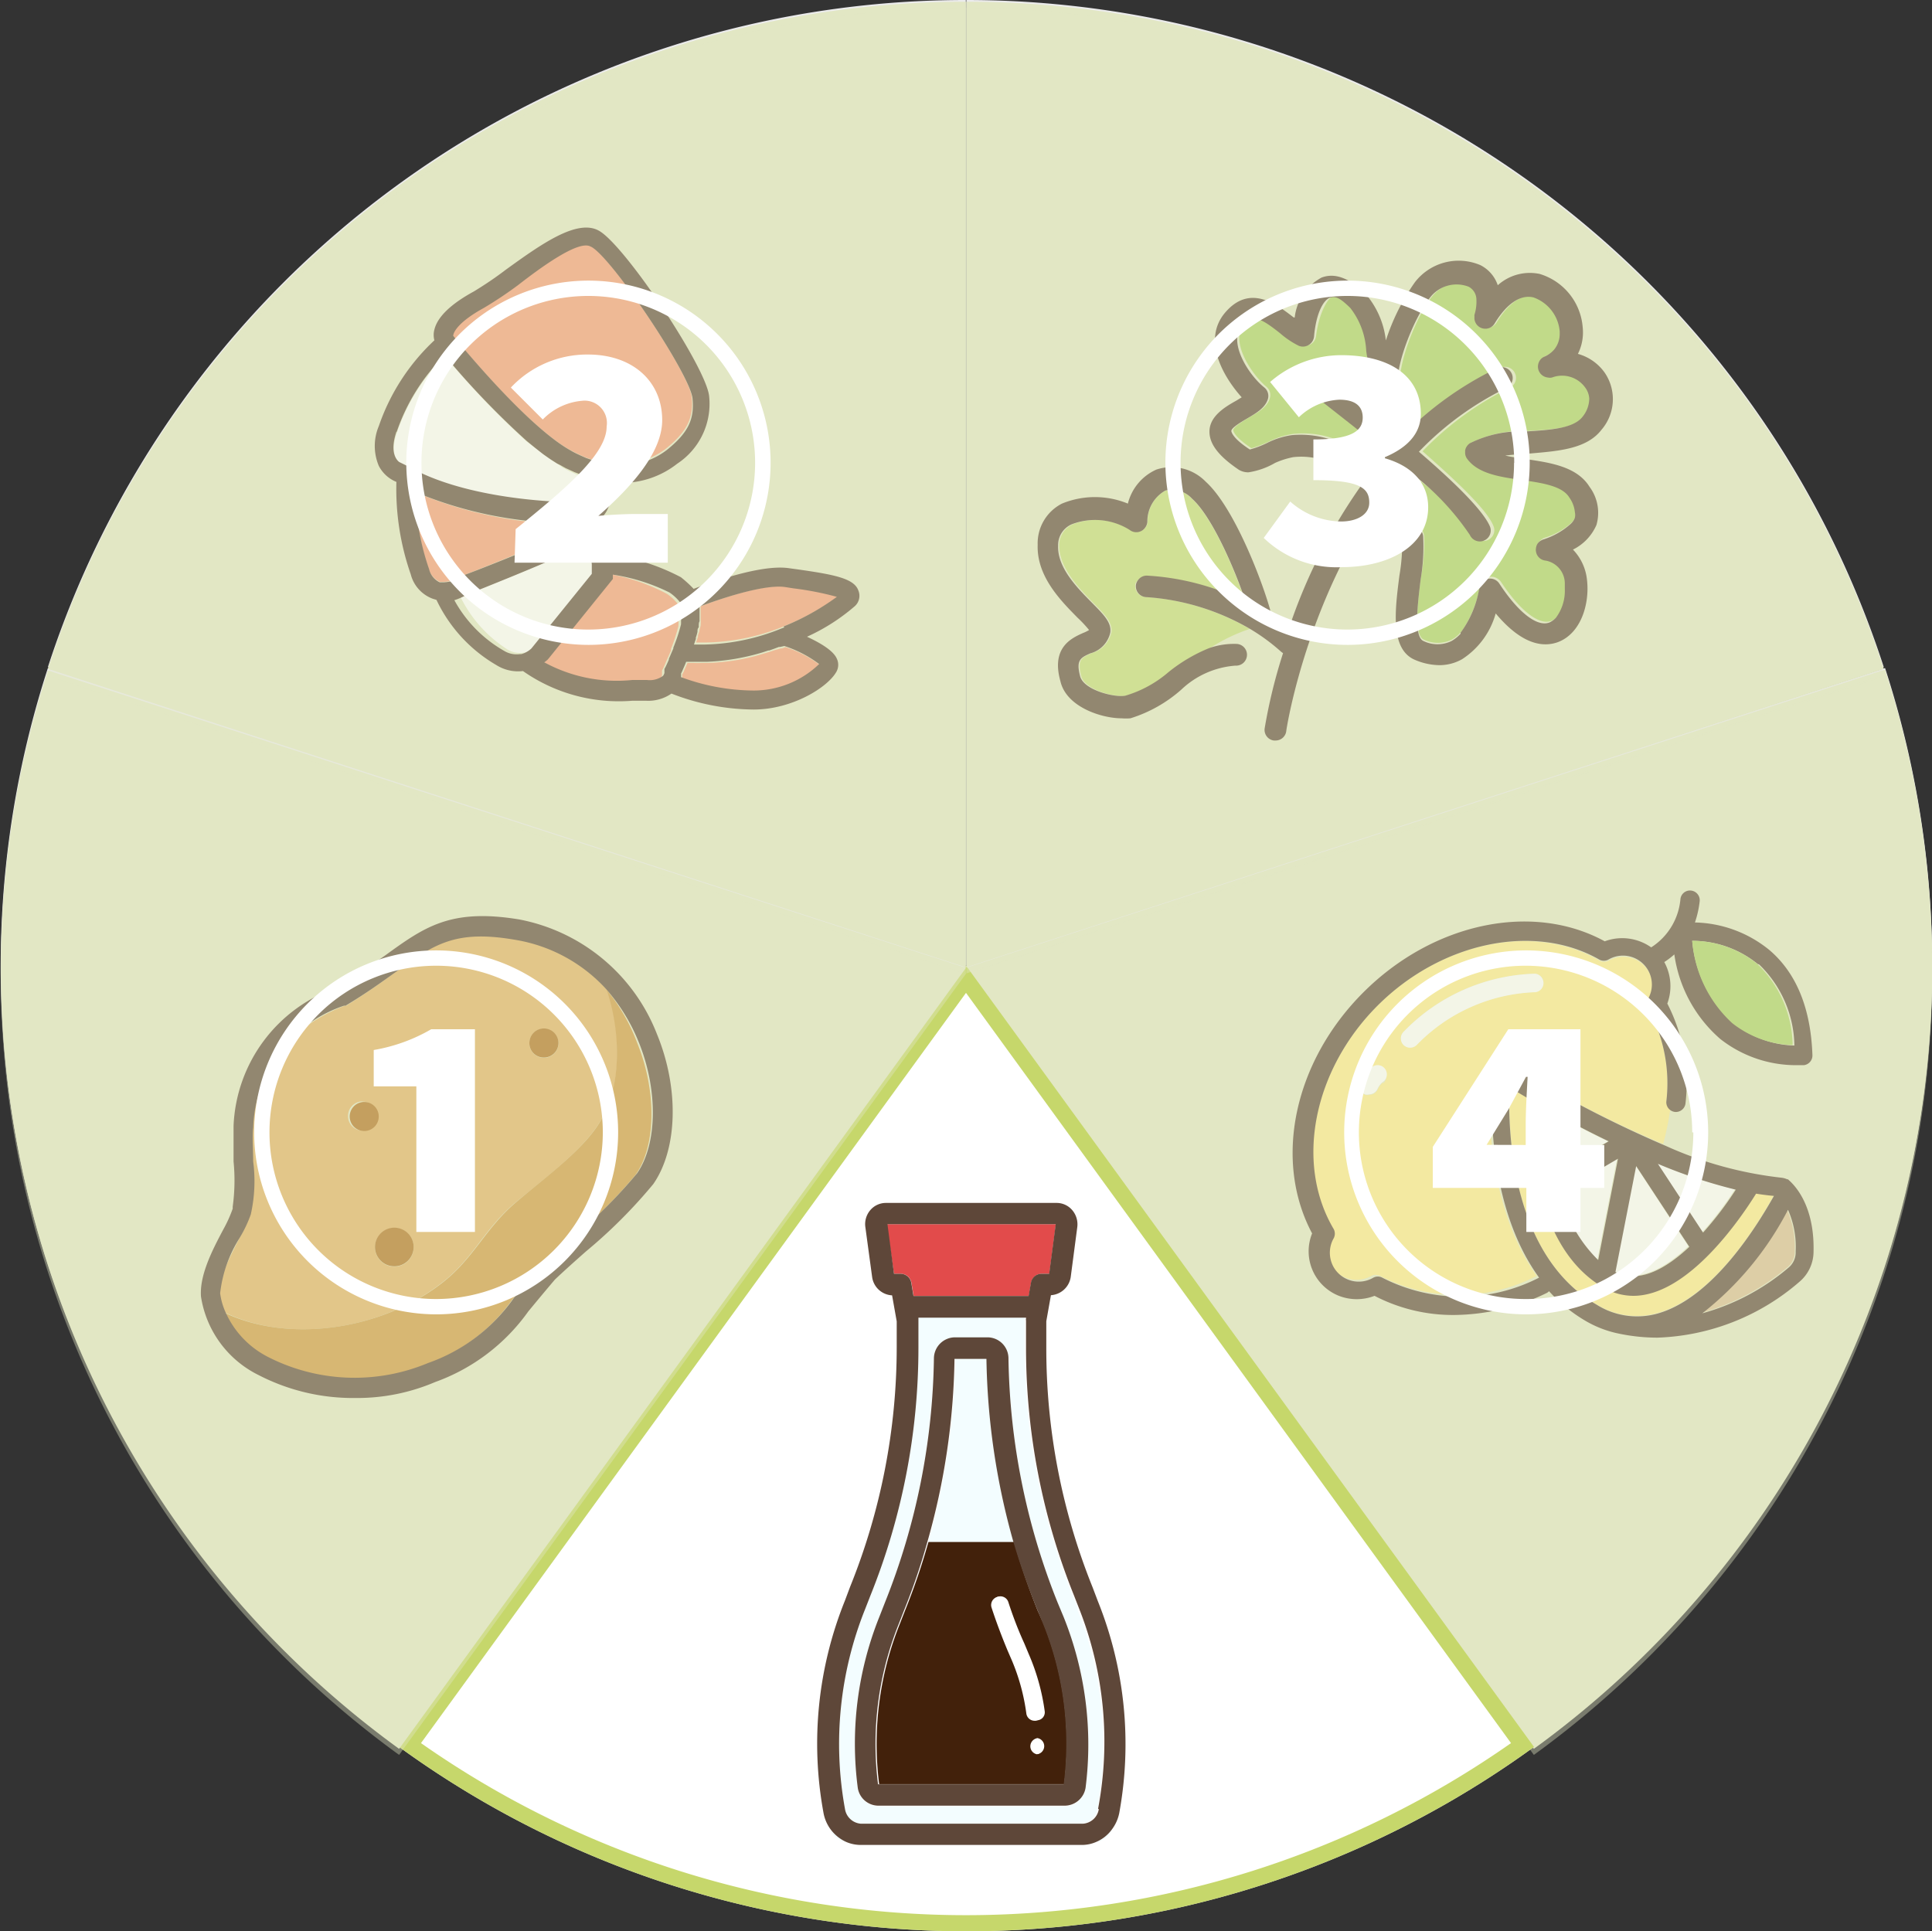 <svg xmlns="http://www.w3.org/2000/svg" viewBox="0 0 121.02 120.99"><rect x="0" y="0" width="121.02" height="120.99" fill="#333333" stroke="none"/><defs><style>.cls-1{fill:#ebebeb;}.cls-2,.cls-8{fill:#e2e7c4;}.cls-3{fill:#fff;}.cls-4{fill:#ffeb8a;}.cls-5{fill:#dabe92;}.cls-6{fill:#5e4739;}.cls-7{fill:#acd263;}.cls-8{opacity:0.4;}.cls-9{fill:#c6d76b;}.cls-10{fill:#e24b4b;}.cls-11{fill:#42210b;}.cls-12{fill:#f3fdff;}.cls-13{fill:none;}.cls-14{fill:#c5dc76;}.cls-15{fill:#f69b77;}.cls-16{fill:#e3b163;}.cls-17{fill:#d0973e;}.cls-18{fill:#b0701d;}</style></defs><title>step5</title><g id="图层_2" data-name="图层 2"><g id="图层_1-2" data-name="图层 1"><path class="cls-1" d="M25,109.44a60.47,60.47,0,0,0,71.09,0L60.51,60.49Z"/><path class="cls-1" d="M96.08,109.45a60.45,60.45,0,0,0,22-67.6L60.51,60.53Z"/><path class="cls-1" d="M118,41.79A60.42,60.42,0,0,0,60.53,0l0,60.49Z"/><path class="cls-1" d="M3,41.79A60.44,60.44,0,0,1,60.5,0V60.49Z"/><path class="cls-1" d="M25,109.45A60.44,60.44,0,0,1,3,41.85L60.51,60.53Z"/><g id="_4" data-name="4"><path class="cls-2" d="M96.08,109.56a60.47,60.47,0,0,0,22-67.61L60.51,60.63Z"/><g id="_4-2" data-name="4"><path class="cls-3" d="M100.72,71.5c-1.35-.65-2.6-1.32-3.67-1.91a21.62,21.62,0,0,0,.35,3.85Z"/><path class="cls-3" d="M105.76,78.07,102.44,73l-1.31,6.65C102.6,80.4,104.29,79.47,105.76,78.07Z"/><path class="cls-3" d="M100.06,78.9l1.24-6.35-3.62,2.12A8.74,8.74,0,0,0,100.06,78.9Z"/><path class="cls-4" d="M104.38,69a9.63,9.63,0,0,0-1.13-5.78.59.59,0,0,1,0-.55,1.81,1.81,0,0,0-.65-2.48,1.83,1.83,0,0,0-1.84,0,.63.63,0,0,1-.55,0C96.13,57.79,90.29,59,86.29,63s-5.21,9.85-2.88,13.9a.59.59,0,0,1,0,.55,1.81,1.81,0,0,0,.64,2.48,1.83,1.83,0,0,0,1.84,0,.63.63,0,0,1,.55,0,10.68,10.68,0,0,0,9.82,0c-3-4.17-3.05-10.19-2.94-12.29a1,1,0,0,1,.52-.83.93.93,0,0,1,.94,0h0a69.66,69.66,0,0,0,9.4,4.86,18.41,18.41,0,0,0,.45-2.21A.63.63,0,0,1,104.38,69ZM86.6,67.84a1.25,1.25,0,0,0-.3.42.59.59,0,0,1-.53.33.45.45,0,0,1-.25,0,.59.59,0,0,1-.28-.77,2.47,2.47,0,0,1,.61-.79.57.57,0,0,1,.82,0,.58.58,0,0,1,0,.82Zm9.54-5.69a10.86,10.86,0,0,0-7.4,3.31.59.59,0,0,1-.82,0,.59.59,0,0,1,0-.83A11.89,11.89,0,0,1,96.14,61a.57.57,0,0,1,.54.62A.58.58,0,0,1,96.14,62.15Z"/><path class="cls-3" d="M103.8,72.88l2.83,4.31a21.45,21.45,0,0,0,2.05-2.69A32.09,32.09,0,0,1,103.8,72.88Z"/><path class="cls-5" d="M111.94,75.79a19.87,19.87,0,0,1-5.45,6.48,14.3,14.3,0,0,0,5.5-2.9,1.24,1.24,0,0,0,.43-1A5.72,5.72,0,0,0,111.94,75.79Z"/><path class="cls-4" d="M100,81.71a4.75,4.75,0,0,0,3.85.54c3.5-1,6.3-5.59,7.25-7.36-.36,0-.73-.08-1.11-.14-.88,1.43-4.2,6.4-7.7,6.4a3.71,3.71,0,0,1-1.84-.5c-4.62-2.66-4.62-10-4.55-11.75-.52-.3-1-.57-1.32-.79C94.44,71,94.71,78.67,100,81.71Z"/><path class="cls-6" d="M112,73.88h0l-.05,0,0,0a1.21,1.21,0,0,0-.36-.1,24,24,0,0,1-7.26-2,72.1,72.1,0,0,1-9.4-4.87h0a.93.93,0,0,0-.94,0,1,1,0,0,0-.52.84c-.11,2.09-.1,8.11,2.94,12.29a10.73,10.73,0,0,1-9.83,0,.59.59,0,0,0-.55,0,1.81,1.81,0,0,1-2.48-.64,1.83,1.83,0,0,1,0-1.84.63.63,0,0,0,0-.55C81.08,72.85,82.29,67,86.29,63s9.84-5.21,13.9-2.88a.59.59,0,0,0,.55,0,1.81,1.81,0,0,1,2.48,2.48.6.6,0,0,0,0,.55A9.68,9.68,0,0,1,104.38,69a.6.6,0,0,0,.27.56.63.63,0,0,0,.27.1.61.61,0,0,0,.66-.54h0a10.92,10.92,0,0,0-1.14-6.25,3.15,3.15,0,0,0-.19-2.6,4.77,4.77,0,0,0,.63-.48,8.59,8.59,0,0,0,2.88,5.3,7.68,7.68,0,0,0,4.74,1.64c.3,0,.46,0,.49,0a.61.61,0,0,0,.54-.62c-.1-2.93-1-5.14-2.68-6.58a7.63,7.63,0,0,0-4.68-1.74,6.27,6.27,0,0,0,.3-1.35.61.61,0,0,0-.56-.65.6.6,0,0,0-.65.56,4,4,0,0,1-1.83,3,3.15,3.15,0,0,0-2.91-.38C96,56.5,89.78,57.8,85.41,62.16s-5.66,10.53-3.22,15.11a3,3,0,0,0,1.68,3.91,3.07,3.07,0,0,0,2.23,0,10.64,10.64,0,0,0,5,1.2A13.47,13.47,0,0,0,96.89,81a.49.49,0,0,0,.14-.11,9.73,9.73,0,0,0,2.29,1.86,6.81,6.81,0,0,0,2.05.79h0a11.85,11.85,0,0,0,2.45.26,14.3,14.3,0,0,0,8.92-3.52,2.48,2.48,0,0,0,.86-1.87C113.68,75.07,112,73.92,112,73.88Zm-14.9-4.29c1.07.6,2.32,1.26,3.67,1.91l-3.33,1.94A21.61,21.61,0,0,1,97.05,69.59Zm4.25,3-1.24,6.35a8.69,8.69,0,0,1-2.37-4.23Zm1.14.46,3.33,5.06c-1.48,1.39-3.16,2.32-4.63,1.58Zm1.36-.14a32.09,32.09,0,0,0,4.88,1.62,21.45,21.45,0,0,1-2.05,2.69Zm-9.25-4.77c.36.22.8.49,1.32.79-.08,1.78-.08,9.09,4.55,11.75a3.71,3.71,0,0,0,1.84.5c3.49,0,6.82-5,7.69-6.4.39.06.76.11,1.12.14-1,1.77-3.76,6.35-7.25,7.36a4.74,4.74,0,0,1-3.85-.54C94.71,78.67,94.44,71,94.55,68.11Zm12,14.16A19.75,19.75,0,0,0,112,75.79a5.72,5.72,0,0,1,.48,2.61,1.24,1.24,0,0,1-.43,1,14.13,14.13,0,0,1-5.51,2.9Zm3.59-21.88a7.2,7.2,0,0,1,2.21,5.08,6.42,6.42,0,0,1-3.78-1.37A7.83,7.83,0,0,1,106,58.94a6.49,6.49,0,0,1,4.1,1.45Z"/><path class="cls-3" d="M96.14,61a11.89,11.89,0,0,0-8.22,3.64.59.59,0,0,0,0,.83.59.59,0,0,0,.82,0,10.86,10.86,0,0,1,7.4-3.31.57.57,0,0,0,.54-.62A.58.58,0,0,0,96.14,61Z"/><path class="cls-7" d="M108.51,64.1a6.4,6.4,0,0,0,3.78,1.37,7.2,7.2,0,0,0-2.21-5.08A6.5,6.5,0,0,0,106,58.94,7.83,7.83,0,0,0,108.51,64.1Z"/><path class="cls-3" d="M85.83,67a2.47,2.47,0,0,0-.61.79.59.59,0,0,0,.28.77.43.43,0,0,0,.25,0,.59.59,0,0,0,.53-.33,1.25,1.25,0,0,1,.3-.42A.58.58,0,1,0,85.8,67Z"/></g><path class="cls-8" d="M96.08,109.94a60.45,60.45,0,0,0,22-67.6L60.51,61Z"/><path class="cls-3" d="M107,70.94a11.4,11.4,0,1,1-11.4-11.4A11.41,11.41,0,0,1,107,70.94Zm-1,0A10.44,10.44,0,1,0,95.63,81.38,10.45,10.45,0,0,0,106.07,70.94Zm-7,.79h1.49v2.69H99v2.76H95.61V74.42H89.75V71.85l4.73-7.37H99Zm-3.43,0V70.46c0-.89.07-2.09.12-3h-.1l-1.08,2-1.39,2.26Z"/></g><g id="_5" data-name="5"><path class="cls-3" d="M60.52,120.49a59.51,59.51,0,0,1-34.85-11.17l34.84-48,34.85,48A59.52,59.52,0,0,1,60.52,120.49Z"/><path class="cls-9" d="M60.51,62.2l34.14,47a59.45,59.45,0,0,1-68.28,0l34.14-47m0-1.71L25,109.44a60.47,60.47,0,0,0,71.09,0L60.51,60.49Z"/><g id="_5-2" data-name="5"><path class="cls-10" d="M57.09,80.35l.14.84h7.21l.15-.84a.67.67,0,0,1,.67-.55h.47l.41-3.11H55.54L56,79.8h.47A.68.68,0,0,1,57.09,80.35Z"/><path class="cls-11" d="M65,100.9h0a43.81,43.81,0,0,1-1.48-4.31H58.16a41.28,41.28,0,0,1-1.47,4.31l-.34.87a20.14,20.14,0,0,0-1.28,10H66.66a20.13,20.13,0,0,0-1.27-10Zm-.05,9a.51.51,0,0,1,0-1,.51.51,0,0,1,0,1Zm0-2.13h-.07a.52.52,0,0,1-.51-.44,13,13,0,0,0-.89-3.3l-.29-.67c-.36-.87-.7-1.77-1-2.68a.52.52,0,0,1,.32-.65.52.52,0,0,1,.65.33c.28.87.61,1.74,1,2.59l.28.67a13.59,13.59,0,0,1,1,3.58.5.5,0,0,1-.44.57Z"/><path class="cls-12" d="M61.83,85.12h-2a44.07,44.07,0,0,1-1.69,11.47h5.36A44.49,44.49,0,0,1,61.83,85.12Z"/><path class="cls-12" d="M68.67,115.4a1.2,1.2,0,0,0,1-.81A2.33,2.33,0,0,1,68.67,115.4Z"/><path class="cls-12" d="M52,114.59a1.19,1.19,0,0,0,.37.54,1.23,1.23,0,0,0,.63.27A2.33,2.33,0,0,1,52,114.59Z"/><path class="cls-12" d="M67.53,100.81l-.34-.87a41.58,41.58,0,0,1-3-15.54V82.72a.21.21,0,0,1,0-.11v-.06H57.47V84.4a41.4,41.4,0,0,1-3,15.54l-.33.87a22.6,22.6,0,0,0-1.26,12.52,1.08,1.08,0,0,0,1,.92H67.74a1.08,1.08,0,0,0,1-.92,22.6,22.6,0,0,0-1.26-12.52ZM68,112a1.31,1.31,0,0,1-1.29,1.16H55A1.31,1.31,0,0,1,53.72,112a21.36,21.36,0,0,1,1.36-10.7l.34-.87a42.94,42.94,0,0,0,3.07-15.3,1.32,1.32,0,0,1,1.3-1.32h2.07a1.32,1.32,0,0,1,1.3,1.32,42.94,42.94,0,0,0,3.07,15.3l.36.87A21.45,21.45,0,0,1,68,112Z"/><path class="cls-3" d="M64.39,103.65l-.28-.67c-.36-.85-.67-1.72-1-2.59a.51.51,0,1,0-1,.32c.29.89.63,1.79,1,2.68l.29.67a12.93,12.93,0,0,1,.89,3.29.52.52,0,0,0,.51.45h.07a.51.51,0,0,0,.43-.57A13.47,13.47,0,0,0,64.39,103.65Z"/><path class="cls-3" d="M65,108.89a.51.51,0,0,0,0,1,.51.51,0,0,0,0-1Z"/><path class="cls-6" d="M68.77,100.31l-.33-.87a40,40,0,0,1-2.9-15V82.77l.29-1.63A1.34,1.34,0,0,0,67.07,80l.41-3.12a1.37,1.37,0,0,0-.3-1.05,1.28,1.28,0,0,0-1-.47H55.5a1.28,1.28,0,0,0-1,.47,1.35,1.35,0,0,0-.3,1L54.63,80a1.33,1.33,0,0,0,1.25,1.15l.29,1.63v1.63a40.09,40.09,0,0,1-2.92,15l-.33.88a23.94,23.94,0,0,0-1.34,13.26A2.48,2.48,0,0,0,53,115.39a2.31,2.31,0,0,0,.93.19H67.76a2.22,2.22,0,0,0,.91-.19,2.35,2.35,0,0,0,1-.81,2.52,2.52,0,0,0,.44-1A24,24,0,0,0,68.77,100.31ZM56,79.8l-.41-3.11H66.13l-.41,3.11h-.47a.67.67,0,0,0-.67.55l-.15.84H57.22l-.14-.84a.68.68,0,0,0-.68-.55Zm12.83,33.53a1.08,1.08,0,0,1-1,.92H53.93a1.09,1.09,0,0,1-1-.92,22.69,22.69,0,0,1,1.26-12.52l.34-.87a41.58,41.58,0,0,0,3-15.54V82.55h6.74v.06a.21.21,0,0,0,0,.11V84.4a41.58,41.58,0,0,0,3,15.54l.34.87h0A22.68,22.68,0,0,1,68.78,113.33Z"/><path class="cls-6" d="M66.25,100.4a42.73,42.73,0,0,1-3.08-15.3,1.32,1.32,0,0,0-1.3-1.32H59.8a1.33,1.33,0,0,0-1.3,1.32,42.72,42.72,0,0,1-3.07,15.3l-.34.87A21.36,21.36,0,0,0,53.73,112,1.31,1.31,0,0,0,55,113.12H66.69A1.33,1.33,0,0,0,68,112a21.45,21.45,0,0,0-1.37-10.69Zm.38,11.38H55a20.12,20.12,0,0,1,1.28-10l.34-.87a41.28,41.28,0,0,0,1.47-4.31,44.08,44.08,0,0,0,1.7-11.47h2a44.5,44.5,0,0,0,1.69,11.47A43.81,43.81,0,0,0,65,100.9h0l.35.86A20.06,20.06,0,0,1,66.63,111.78Z"/></g></g><g id="_3" data-name="3"><path class="cls-2" d="M118,41.9A60.42,60.42,0,0,0,60.53.11l0,60.49Z"/><g id="_3-2" data-name="3"><path class="cls-13" d="M92.76,36.67a7.45,7.45,0,0,1-1.11,2.83,6.44,6.44,0,0,0,1.12-2.78.58.58,0,0,1,.12-.25A.34.34,0,0,0,92.76,36.67Z"/><path class="cls-13" d="M91.6,39.56l-.06.06Z"/><path class="cls-13" d="M98.13,36.83a3.06,3.06,0,0,1-.56,1.78A2.72,2.72,0,0,0,98.13,36.83Z"/><path class="cls-13" d="M98.5,32.77a1.31,1.31,0,0,0,.24-.37,1,1,0,0,0,0-.35,1.13,1.13,0,0,1-.06.32A1.41,1.41,0,0,1,98.5,32.77Z"/><path class="cls-13" d="M97.78,20.75a1.86,1.86,0,0,1-.34,1A1.45,1.45,0,0,0,97.78,20.75Z"/><path class="cls-13" d="M91.88,28.26a.06.06,0,0,1,0-.06A.54.54,0,0,1,92,28a.32.32,0,0,0-.1.18A.25.25,0,0,0,91.88,28.26Z"/><path class="cls-13" d="M99.23,26.09A1.84,1.84,0,0,0,99.65,25a2.22,2.22,0,0,1-.47,1.18Z"/><path class="cls-13" d="M96.29,34.31A.68.68,0,0,1,96.4,34a.36.36,0,0,0-.11.3Z"/><path class="cls-13" d="M82.34,24.05a.3.3,0,0,0-.06.26.67.67,0,0,1,.1-.3S82.35,24,82.34,24.05Z"/><path class="cls-13" d="M71.1,36.61v0a.61.61,0,0,1,.11-.29A.32.32,0,0,0,71.1,36.61Z"/><path class="cls-13" d="M92.45,19.55a.38.38,0,0,0,0,.15.5.5,0,0,1,0-.12,2.79,2.79,0,0,0,.13-1A3.11,3.11,0,0,1,92.45,19.55Z"/><path class="cls-13" d="M96.45,22.79a.63.63,0,0,1,.1-.3A.34.34,0,0,0,96.45,22.79Z"/><path class="cls-14" d="M71.11,36.72a.06.06,0,0,1,0-.06,0,0,0,0,1,0,0,.3.3,0,0,1,.11-.24.7.7,0,0,1,.58-.32A15.71,15.71,0,0,1,78,37.71c-.68-2.11-2.12-5.36-3.34-6.46A1.66,1.66,0,0,0,73,30.74a2.16,2.16,0,0,0-1.11,1.94.68.68,0,0,1-.73.63.7.7,0,0,1-.34-.12,4.08,4.08,0,0,0-3.63-.34,1.43,1.43,0,0,0-.84,1.34c0,1.36,1.21,2.64,2.12,3.56.74.75,1.23,1.25,1.15,1.86a1.74,1.74,0,0,1-1.24,1.31c-.64.29-.91.4-.65,1.44.23.88,2.19,1.36,2.84,1.22a7.23,7.23,0,0,0,2.7-1.48,9.89,9.89,0,0,1,2.52-1.5,11.2,11.2,0,0,1,2.49-1.2,14.87,14.87,0,0,0-6.48-2A.68.68,0,0,1,71.11,36.72Z"/><path class="cls-7" d="M89.21,33.57A11.56,11.56,0,0,1,89,36.2c-.17,1.37-.46,3.61.19,3.87a2,2,0,0,0,1.75,0,2.06,2.06,0,0,0,.56-.46l.06-.06.05-.07a7.39,7.39,0,0,0,1.11-2.83.34.34,0,0,1,.13-.2.68.68,0,0,1,1-.17.69.69,0,0,1,.17.17c1.2,1.82,2.39,2.73,3.14,2.45a1,1,0,0,0,.42-.31,3.09,3.09,0,0,0,.56-1.79,2,2,0,0,0,0-.34C98,36,97.8,35.1,96.9,35a.68.68,0,0,1-.61-.59v-.15h0a.33.33,0,0,1,.12-.3.7.7,0,0,1,.34-.27,4.42,4.42,0,0,0,1.75-1,1.5,1.5,0,0,0,.22-.39.81.81,0,0,0,.06-.31,1.87,1.87,0,0,0-.34-.91c-.45-.73-1.76-.93-3-1.11S92.68,29.64,92,28.7a.65.65,0,0,1-.12-.47.2.2,0,0,1,0-.11.31.31,0,0,1,.09-.18.8.8,0,0,1,.2-.21A7.33,7.33,0,0,1,95.7,27c1.36-.09,2.87-.14,3.48-.83A2.22,2.22,0,0,0,99.65,25v-.14a1.41,1.41,0,0,0-.25-.69,1.81,1.81,0,0,0-2.08-.61.68.68,0,0,1-.85-.46.61.61,0,0,1,0-.27.34.34,0,0,1,.1-.3.67.67,0,0,1,.3-.25,1.52,1.52,0,0,0,.61-.45,1.89,1.89,0,0,0,.34-1v-.12a2.47,2.47,0,0,0-1.64-2.14c-.82-.19-1.68.39-2.43,1.63a.68.68,0,0,1-.94.23.66.66,0,0,1-.32-.65.38.38,0,0,1,0-.15,3.48,3.48,0,0,0,.14-1,.94.94,0,0,0-.49-.77,2.17,2.17,0,0,0-2.41.68c-1,1.23-2.29,4.44-2,5.81h0a.17.17,0,0,1,0,.1v.11a.58.58,0,0,1,0,.18h0a1.09,1.09,0,0,1-.08.15l0,.06,0,0-.07.07h0l0,0-.07,0-.08,0h-.11a.68.68,0,0,1-.44-.1h0a.39.39,0,0,1-.1-.08l0,0-.07-.08h0a7.09,7.09,0,0,1-1-2.83,4.86,4.86,0,0,0-1-2.69c-.53-.51-1-.74-1.27-.64s-.82,1-1,2.44a.68.68,0,0,1-.33.52.69.69,0,0,1-.61.05,4.78,4.78,0,0,1-1.17-.78c-1.29-1-1.8-1.23-2.42-.47-.87,1,.46,3.07,1.42,3.87a.67.67,0,0,1,.21.72c-.16.55-.71.87-1.29,1.2-.31.19-1,.59-1,.8,0,0,0,.37,1.14,1.13a6.78,6.78,0,0,0,1.06-.4,5.14,5.14,0,0,1,1.57-.5,5.88,5.88,0,0,1,3.6.8.72.72,0,0,1,.24.25,5.5,5.5,0,0,1,1.33,1.12c.28-.34.56-.68.86-1-1.52-1.27-3.1-2.53-4.37-3.49a.69.69,0,0,1-.26-.6.36.36,0,0,1,.06-.27s0,0,.05,0a.05.05,0,0,1,0-.05.67.67,0,0,1,1-.13c.42.34,2.39,1.82,4.47,3.56a21.34,21.34,0,0,1,6-4.33.68.68,0,0,1,.9.35.67.67,0,0,1-.3.88,19.52,19.52,0,0,0-5.49,4c2,1.76,4,3.61,4.43,4.66a.67.67,0,0,1-.34.9.63.63,0,0,1-.27.06.69.69,0,0,1-.63-.41A15.5,15.5,0,0,0,89,30.16c0,.68-.14,1.53-.24,2.52,0,.1,0,.21,0,.31A.69.69,0,0,1,89.21,33.57Z"/><path class="cls-6" d="M92.07,33.51a.69.69,0,0,0,.63.41.63.63,0,0,0,.27-.06.68.68,0,0,0,.35-.9c-.46-1.05-2.39-2.9-4.44-4.66a19.32,19.32,0,0,1,5.49-4,.68.68,0,0,0-.6-1.23,21.15,21.15,0,0,0-6,4.33c-2.08-1.75-4-3.24-4.47-3.57a.67.67,0,0,0-.95.13l0,.05a.66.66,0,0,0,.16.91c1.26,1,2.85,2.22,4.36,3.48-.3.34-.58.68-.86,1a34.42,34.42,0,0,0-5.31,10.08,10.81,10.81,0,0,0-1.09-.83,1.22,1.22,0,0,0,0-.27c-.45-1.73-2.25-6.54-4.08-8.2a3,3,0,0,0-3.1-.76,3.17,3.17,0,0,0-1.78,2.13,5.42,5.42,0,0,0-4.13,0A2.79,2.79,0,0,0,65,34.13c-.07,2,1.48,3.53,2.5,4.57a7.46,7.46,0,0,1,.72.77,2.35,2.35,0,0,1-.39.19c-.68.31-2,.88-1.41,3C66.78,44.29,69,45,70.26,45a3.39,3.39,0,0,0,.55,0A8.69,8.69,0,0,0,74,43.2a5.5,5.5,0,0,1,3.39-1.5.68.68,0,0,0,.72-.65h0a.68.68,0,0,0-.65-.71,4.7,4.7,0,0,0-1.74.27,10.12,10.12,0,0,0-2.53,1.5,7.3,7.3,0,0,1-2.69,1.47c-.65.14-2.61-.34-2.84-1.21-.26-1,0-1.16.64-1.44a1.74,1.74,0,0,0,1.25-1.31c.08-.62-.41-1.11-1.16-1.87-.91-.92-2.16-2.18-2.11-3.56a1.42,1.42,0,0,1,.84-1.34,4.08,4.08,0,0,1,3.63.34.68.68,0,0,0,1-.16.7.7,0,0,0,.12-.34A2.21,2.21,0,0,1,73,30.73a1.72,1.72,0,0,1,1.68.52c1.23,1.1,2.65,4.35,3.35,6.45a15.9,15.9,0,0,0-6.19-1.64.67.67,0,0,0-.58.32.61.61,0,0,0-.11.29v.06a.68.68,0,0,0,.69.68,14.88,14.88,0,0,1,6.48,2,12.28,12.28,0,0,1,1.94,1.43l.11.08a33.21,33.21,0,0,0-1.15,4.7.67.67,0,0,0,.57.77h.1a.67.67,0,0,0,.68-.58c0-.12,1.49-9.67,7.44-16.53.33.28.65.56,1,.84A16.3,16.3,0,0,1,92.07,33.51Z"/><path class="cls-6" d="M100.32,26.92a2.94,2.94,0,0,0,.2-3.57,3.05,3.05,0,0,0-1.68-1.18,3,3,0,0,0,.3-1.66,3.8,3.8,0,0,0-2.7-3.35,3,3,0,0,0-2.62.71,2.19,2.19,0,0,0-1.09-1.26,3.46,3.46,0,0,0-4.1,1.07,13.55,13.55,0,0,0-1.82,3.65,5.4,5.4,0,0,0-1.34-3c-1-.93-1.87-1.25-2.69-.94a3.27,3.27,0,0,0-1.68,2.5l-.06,0c-1-.76-2.73-2.18-4.32-.28-1.42,1.71-.09,4,1.06,5.28l-.34.21c-.76.42-1.68,1-1.68,1.94,0,.78.57,1.53,1.84,2.39a1.15,1.15,0,0,0,.6.16A4.71,4.71,0,0,0,79.87,29,5.25,5.25,0,0,1,81,28.64a4.47,4.47,0,0,1,2.83.62.68.68,0,0,0,.94-.93.79.79,0,0,0-.23-.25,6,6,0,0,0-3.62-.82,5.06,5.06,0,0,0-1.57.5,5.91,5.91,0,0,1-1.06.4C77.13,27.41,77.13,27,77.13,27c0-.21.68-.6,1-.79.58-.34,1.12-.66,1.29-1.21a.68.68,0,0,0-.22-.72c-1-.8-2.28-2.83-1.42-3.87.63-.75,1.13-.55,2.42.48a5.42,5.42,0,0,0,1.17.78.7.7,0,0,0,.94-.58c.13-1.48.59-2.3,1-2.44s.74.13,1.27.64a4.74,4.74,0,0,1,1,2.69,7.15,7.15,0,0,0,1,2.84h0l.06.07,0,0,.09.07h0a.68.68,0,0,0,.44.1h.12l.07,0,.08,0,0,0h0L87.5,25l0,0,0-.06a1.09,1.09,0,0,0,.08-.15h0a.35.35,0,0,0,0-.17.11.11,0,0,0,0-.08,0,0,0,0,0,0,0,.17.17,0,0,0,0-.1h0c-.3-1.34,1-4.56,2-5.8a2.09,2.09,0,0,1,2.41-.68.91.91,0,0,1,.49.76,2.78,2.78,0,0,1-.12,1,.53.53,0,0,0,0,.12.68.68,0,0,0,.61.75.67.67,0,0,0,.65-.32c.76-1.25,1.62-1.83,2.43-1.64a2.48,2.48,0,0,1,1.65,2.14v.12a1.55,1.55,0,0,1-.34,1,1.67,1.67,0,0,1-.61.45.65.65,0,0,0-.31.26.77.77,0,0,0-.1.29.69.69,0,0,0,.61.76.63.63,0,0,0,.27,0,1.78,1.78,0,0,1,2.07.62,1.29,1.29,0,0,1,.26.68V25a1.84,1.84,0,0,1-.42,1.11l-.06.07c-.61.68-2.07.76-3.48.85a7.13,7.13,0,0,0-3.52.74.66.66,0,0,0-.2.21.54.54,0,0,0-.09.24.06.06,0,0,0,0,.06.63.63,0,0,0,.12.46c.68.94,2.07,1.14,3.41,1.33s2.57.38,3,1.11a1.87,1.87,0,0,1,.34.91.8.8,0,0,1,0,.34.91.91,0,0,1-.24.37,4.65,4.65,0,0,1-1.75,1,.75.75,0,0,0-.35.26.71.71,0,0,0-.1.31.38.38,0,0,0,0,.15.67.67,0,0,0,.61.6,1.46,1.46,0,0,1,1.2,1.44c0,.11,0,.22,0,.34a2.82,2.82,0,0,1-.55,1.79,1.27,1.27,0,0,1-.42.31c-.77.29-1.95-.63-3.14-2.45a.69.69,0,0,0-.95-.19.67.67,0,0,0-.29.44,6.49,6.49,0,0,1-1.13,2.77l-.05.06,0,.07a2.3,2.3,0,0,1-.57.46,2,2,0,0,1-1.75,0c-.65-.27-.34-2.52-.18-3.87a12.2,12.2,0,0,0,.16-2.63A.67.67,0,0,0,88.6,33a.54.54,0,0,0-.18,0,.67.67,0,0,0-.59.76h0a11.72,11.72,0,0,1-.17,2.29c-.28,2.18-.6,4.65,1,5.3a4,4,0,0,0,1.49.32,2.88,2.88,0,0,0,1.43-.37,5,5,0,0,0,2.11-2.87c1.67,2,3,2.12,3.89,1.8,1.45-.54,2-2.39,1.83-3.89a3.2,3.2,0,0,0-.88-1.91A3.1,3.1,0,0,0,100,32.89a2.73,2.73,0,0,0-.43-2.39c-.79-1.28-2.49-1.52-4-1.74-.44-.07-.89-.13-1.28-.22.45-.06,1-.09,1.45-.12C97.54,28.26,99.37,28.16,100.32,26.92Z"/></g><path class="cls-8" d="M118,42.28A60.42,60.42,0,0,0,60.53.49l0,60.49Z"/><path class="cls-3" d="M73,29a11.41,11.41,0,1,1,11.4,11.4A11.41,11.41,0,0,1,73,29Zm21.85,0A10.45,10.45,0,1,0,84.39,39.44,10.45,10.45,0,0,0,94.84,29ZM79.16,33.7l1.66-2.28A4.87,4.87,0,0,0,84,32.67c1,0,1.77-.43,1.77-1.18,0-.91-.57-1.41-3.5-1.41V27.53c2.33,0,3.09-.5,3.09-1.37,0-.72-.48-1.12-1.46-1.12a3.91,3.91,0,0,0-2.54,1.1l-1.8-2.21A6.8,6.8,0,0,1,84,22.25c3.05,0,5,1.3,5,3.67,0,1.18-.76,2.09-2.25,2.72v.07c1.58.45,2.71,1.46,2.71,3.07,0,2.43-2.47,3.75-5.4,3.75A6.57,6.57,0,0,1,79.16,33.7Z"/></g><g id="_2" data-name="2"><path class="cls-2" d="M3,41.9A60.44,60.44,0,0,1,60.5.11V60.6Z"/><g id="_2-2" data-name="2"><path class="cls-3" d="M25,29l.76.42C29,31.22,34,31.62,36.22,31.59h.25c.19,0,.34,0,.46,0s.3-.33.32-1.51l-.06,0a3.17,3.17,0,0,1-.41-.12l-.14-.05-.39-.14-.16-.06-.37-.17-.18-.09-.32-.17L35,29.11l0,0-.35-.22-.12-.08-.41-.29L34,28.42l-.43-.33h0L33,27.67h0a52,52,0,0,1-5.13-5.37,12.24,12.24,0,0,0-3,4.79h0C24.47,28.19,24.75,28.72,25,29Z"/><path class="cls-15" d="M27.55,36.45l.19,0h.07a2.43,2.43,0,0,0,1.2-.38l.11-.06s4.36-1.71,6.14-2.56a.9.9,0,0,0,.36-.28l0,0,0-.06,0,0h0v0a1.18,1.18,0,0,0,0-.27A25.48,25.48,0,0,1,26,30.83a15.81,15.81,0,0,0,.85,4.82A1.31,1.31,0,0,0,27.55,36.45Z"/><path class="cls-3" d="M31.76,40.67a1.47,1.47,0,0,0,1,.22l.08,0a1.44,1.44,0,0,0,.64-.35l3.78-4.68c0-.17,0-.33,0-.5v-.1a2.86,2.86,0,0,0-.26-.86,1.49,1.49,0,0,0-.48-.42l-.09.09,0,0a1.27,1.27,0,0,1-.25.21l0,0-.3.18h0c-1.74.84-5.65,2.39-6.17,2.59l0,0,0,0a3.81,3.81,0,0,1-.85.38A8.19,8.19,0,0,0,31.76,40.67Z"/><path class="cls-15" d="M28.34,21c.52.64,4.55,5.54,7.23,7.11l.09.05c.15.08.3.17.46.24l.18.09.36.16.2.07.36.12.18,0a4.15,4.15,0,0,0,.48.11,4.66,4.66,0,0,0,3.84-.85c1.32-1.07,1.74-1.92,1.61-3.23-.14-1.47-5-8.74-6.32-9.48-.74-.41-3.17,1.33-4.61,2.38a23.18,23.18,0,0,1-2.13,1.42C28.63,20.15,28.32,20.81,28.34,21Z"/><path class="cls-15" d="M49.79,36.83l-.51-.08c-1-.14-2.9.29-5.39,1.23v.2h0v.42l0,.21v0a1.51,1.51,0,0,1,0,.28l0,.08a2.86,2.86,0,0,1-.07.28v0c0,.11-.06.23-.1.35a.32.32,0,0,1,0,.09l-.12.36v0h.6a13.43,13.43,0,0,0,4.87-1l.21-.09h0a14.78,14.78,0,0,0,3.37-1.91A19.67,19.67,0,0,0,49.79,36.83Z"/><path class="cls-15" d="M48.52,40.73l-.29.1,0,0-.34.1h0a13,13,0,0,1-3.51.6H44a5.82,5.82,0,0,1-.59,0h-.14l-.21,0c-.09.23-.18.41-.24.57l-.09.16a.85.85,0,0,1,0,.23,13.14,13.14,0,0,0,4.55.84,5.93,5.93,0,0,0,4.1-1.65,7.22,7.22,0,0,0-2.18-1.14l-.21.08-.07,0Z"/><path class="cls-15" d="M40.38,42.75a1.46,1.46,0,0,0,1-.26l0,0,0,0a.66.66,0,0,0,.09-.19h0V42l.07-.12s.09-.19.2-.47l0,0h0l.29-.65,0-.05h0l0-.06.08-.2v0a11.28,11.28,0,0,0,.39-1.25.07.07,0,0,1,0-.06s0-.1,0-.14,0-.13,0-.19h0a1.75,1.75,0,0,0,0-.85l0-.07a3,3,0,0,0-.73-.69A12.23,12.23,0,0,0,38.37,36v.09h0v.17l-.59.73-3.47,4.3h0l-.08.08-.15.13a9.55,9.55,0,0,0,5.5,1.26h.35Z"/><path class="cls-6" d="M53.77,37c-.26-.76-1.49-1-3.81-1.33l-.51-.07c-1.46-.23-4,.54-6,1.29a7.86,7.86,0,0,0-.8-.73,13.61,13.61,0,0,0-4.38-1.42,3,3,0,0,0-.35-1,2.45,2.45,0,0,0-1.06-.93V32.7a.65.65,0,0,0,.2,0c1.08-.14,1.29-1.51,1.32-2.45l.5,0a5.59,5.59,0,0,0,3.54-1.2,4.49,4.49,0,0,0,2-4.23h0c-.18-1.81-5.28-9.47-6.91-10.37-1.37-.76-3.64.87-5.83,2.45-.64.49-1.31.94-2,1.36-1.45.79-2.28,1.6-2.47,2.39a1.27,1.27,0,0,0,0,.67,13.22,13.22,0,0,0-3.48,5.37h0a3.2,3.2,0,0,0,0,2.5,2.15,2.15,0,0,0,1.1,1h0a16.2,16.2,0,0,0,.9,5.79,2.21,2.21,0,0,0,1.38,1.53l.23.07a9.35,9.35,0,0,0,3.76,4.09,2.56,2.56,0,0,0,1.66.37A10.46,10.46,0,0,0,39.6,43.9h.88a2.54,2.54,0,0,0,1.58-.45,14.38,14.38,0,0,0,5.15,1c2.41,0,4.65-1.39,5.19-2.38a.89.89,0,0,0,.05-.73c-.08-.2-.26-.69-1.9-1.45a12.36,12.36,0,0,0,3-1.92A.87.87,0,0,0,53.77,37Zm-4.64,3.47a7.42,7.42,0,0,1,2.18,1.13,5.91,5.91,0,0,1-4.1,1.66,13.29,13.29,0,0,1-4.55-.84,1.43,1.43,0,0,0,0-.22l.08-.17c.06-.15.15-.33.24-.57l.21,0h.14l.59,0h.36a14,14,0,0,0,3.52-.6h0l.33-.11h.06l.28-.1.32-.12.07,0Zm-15,1,.16-.13.08-.09h0L37.8,37l.59-.73V36a12,12,0,0,1,3.55,1.12,3,3,0,0,1,.72.69l0,.07a1.75,1.75,0,0,1,0,.85h0a.72.72,0,0,1,0,.19.61.61,0,0,1,0,.13s0,0,0,.06a10.12,10.12,0,0,1-.4,1.25v0a1.67,1.67,0,0,1-.08.2l0,.06h0l0,0-.28.65h0l0,.05c-.12.28-.21.46-.21.46l-.07.13,0,.15v.1h0a.51.51,0,0,1-.09.18v0l0,0a1.4,1.4,0,0,1-1,.26H39.6A9.48,9.48,0,0,1,34.09,41.49Zm2.92-26c1.33.74,6.18,8,6.33,9.49.13,1.32-.28,2.16-1.61,3.23a4.68,4.68,0,0,1-3.84.86l-.48-.12-.18-.05-.36-.12-.2-.07-.36-.16-.19-.09a4.92,4.92,0,0,1-.45-.24l-.09-.05c-2.67-1.56-6.71-6.47-7.23-7.11,0-.2.28-.85,1.92-1.75a25.42,25.42,0,0,0,2.13-1.42C33.84,16.78,36.26,15,37,15.45ZM24.85,27.05h0a12.34,12.34,0,0,1,3-4.79A52,52,0,0,0,33,27.63l0,0,.5.41h0l.43.34.09.07.4.28.12.08.36.23,0,0,.22.11.32.18.18.08.37.17.16.06.39.15.14.05.41.11.06,0c0,1.19-.28,1.5-.32,1.51s-.29,0-.46,0h-.26c-2.18,0-7.19-.37-10.44-2.19L25,28.94c-.27-.22-.55-.75-.17-1.89Zm10.9,5.69a.63.63,0,0,1,0,.27v0h0l0,.06s0,0,0,.06l0,0a.79.79,0,0,1-.36.29C33.5,34.33,29.19,36,29.14,36L29,36.1a2.42,2.42,0,0,1-1.19.38h-.08l-.19,0a1.22,1.22,0,0,1-.66-.82,15.29,15.29,0,0,1-.85-4.83,25.12,25.12,0,0,0,9.69,1.94Zm-6.22,4.4,0,0h0c.52-.21,4.43-1.76,6.17-2.59h0l.3-.18,0,0,.25-.21,0,0a.39.39,0,0,0,.08-.1,1.35,1.35,0,0,1,.49.43,2.46,2.46,0,0,1,.25.85l0,.1c0,.17,0,.34,0,.51l-3.78,4.67a1.46,1.46,0,0,1-.64.36l-.08,0a1.52,1.52,0,0,1-1-.21,8.17,8.17,0,0,1-3.11-3.17,3.54,3.54,0,0,0,.86-.4ZM49.14,39.3h0l-.21.08a13.38,13.38,0,0,1-4.87,1h-.59v0l.12-.36a.29.29,0,0,1,0-.09,2.3,2.3,0,0,0,.1-.35v0c0-.1,0-.2.08-.28V39.2c0-.1,0-.19.05-.28v0l0-.22v-.42h0V38c2.48-.92,4.43-1.37,5.38-1.22l.51.08a19.09,19.09,0,0,1,2.71.53,15.24,15.24,0,0,1-3.35,1.86Z"/></g><path class="cls-8" d="M3,42.28A60.44,60.44,0,0,1,60.5.49V61Z"/><path class="cls-3" d="M25.45,29A11.41,11.41,0,1,1,36.86,40.4,11.42,11.42,0,0,1,25.45,29ZM47.3,29A10.45,10.45,0,1,0,36.86,39.44,10.45,10.45,0,0,0,47.3,29Zm-15,4.15C35.58,30.51,38,28.4,38,26.72a1.4,1.4,0,0,0-1.56-1.61A3.89,3.89,0,0,0,34,26.28l-2-2a6.55,6.55,0,0,1,4.83-2.07c2.8,0,4.65,1.68,4.65,4.11,0,2.13-2.13,4.36-4,6,.7-.07,1.71-.12,2.35-.12h2v3.05h-9.6Z"/></g><g id="_1" data-name="1"><g id="_1-2" data-name="1"><path class="cls-2" d="M25,109.56A60.46,60.46,0,0,1,3,42L60.51,60.63Z"/><g id="_1-3" data-name="1"><path class="cls-16" d="M13.75,81.11a4.61,4.61,0,0,0,.31,1.1c4.06,2,9.89,1.08,13.62-1.85,2-1.54,2.68-3.44,4.65-5.06s4.48-3.49,5.43-5.34c1.15-2,1.16-5.27.29-7.92a9.93,9.93,0,0,0-5.72-3.25c-3.8-.62-5.1.33-7.48,2.05C24,61.47,23,62.19,21.69,63l-.09,0c-3.58,1.38-5.66,4.16-5.78,7.63,0,.57,0,1.36,0,2.12a9.49,9.49,0,0,1-.15,3.32A8,8,0,0,1,15,77.56C14.46,78.63,13.68,80.09,13.75,81.11ZM34.07,64.45a.91.91,0,1,1-.91.91.9.9,0,0,1,.91-.91ZM24.7,76.93a1.21,1.21,0,1,1-1.21,1.21A1.21,1.21,0,0,1,24.7,76.93Zm-2-7.92a.91.91,0,1,1-.9.91A.91.91,0,0,1,22.72,69Z"/><path class="cls-17" d="M37.74,70c-.94,1.85-3.52,3.7-5.44,5.34s-2.63,3.52-4.64,5.06C23.93,83.29,18.1,84.2,14,82.21a5.82,5.82,0,0,0,2.72,2.9,12,12,0,0,0,10,.37,11.07,11.07,0,0,0,5.38-4.08c.48-.58,1-1.24,1.72-2l0,0c.6-.57,1.26-1.17,2-1.81a31.14,31.14,0,0,0,4-4c1.28-1.83,1.32-5.22.1-8.24A11.87,11.87,0,0,0,38,62C38.9,64.69,38.9,67.93,37.74,70Z"/><path class="cls-6" d="M32.52,57.6h0c-4.31-.71-5.94.48-8.4,2.26-.85.6-1.81,1.3-3,2a9.58,9.58,0,0,0-6.49,8.68c0,.61,0,1.43,0,2.22a12.1,12.1,0,0,1-.05,2.81.58.58,0,0,0,0,.14A8.33,8.33,0,0,1,14,77c-.68,1.28-1.51,2.87-1.41,4.23v0a6.6,6.6,0,0,0,3.62,4.92,12.87,12.87,0,0,0,6.05,1.43,12.42,12.42,0,0,0,5-1,12.23,12.23,0,0,0,5.83-4.42c.47-.57,1-1.21,1.67-2,.57-.54,1.23-1.13,1.93-1.75a31.81,31.81,0,0,0,4.23-4.23c1.53-2.2,1.63-6,.23-9.4A11.59,11.59,0,0,0,32.52,57.6ZM15.71,76.08a9.56,9.56,0,0,0,.15-3.32c0-.76-.07-1.55,0-2.12A8.35,8.35,0,0,1,21.56,63l.09,0c1.29-.77,2.28-1.49,3.16-2.12,2.37-1.71,3.68-2.66,7.48-2A9.87,9.87,0,0,1,38,62a11.64,11.64,0,0,1,2,3.26c1.23,3,1.18,6.41-.09,8.24a31.28,31.28,0,0,1-4,4c-.72.63-1.39,1.23-2,1.81l0,0c-.7.77-1.24,1.43-1.72,2a11,11,0,0,1-5.38,4.08,11.92,11.92,0,0,1-10-.37,5.78,5.78,0,0,1-2.72-2.9,4.17,4.17,0,0,1-.3-1.1A8.18,8.18,0,0,1,15,77.57,8.06,8.06,0,0,0,15.71,76.08Z"/><path class="cls-18" d="M34.07,66.25a.91.91,0,1,0-.91-.91A.9.9,0,0,0,34.07,66.25Z"/><path class="cls-18" d="M22.72,70.85a.91.91,0,1,0,0-1.81.91.91,0,0,0,0,1.81Z"/><path class="cls-18" d="M24.7,79.33a1.21,1.21,0,1,0-1.21-1.21A1.21,1.21,0,0,0,24.7,79.33Z"/></g><path class="cls-8" d="M25,109.94A60.44,60.44,0,0,1,3,42.34L60.51,61Z"/></g><path class="cls-3" d="M15.92,70.94a11.4,11.4,0,1,1,11.4,11.4A11.41,11.41,0,0,1,15.92,70.94Zm21.84,0A10.44,10.44,0,1,0,27.32,81.38,10.45,10.45,0,0,0,37.76,70.94ZM26.08,68.06H23.41V65.78a10.75,10.75,0,0,0,3.6-1.3h2.74v12.7H26.08Z"/></g></g></g></svg>
